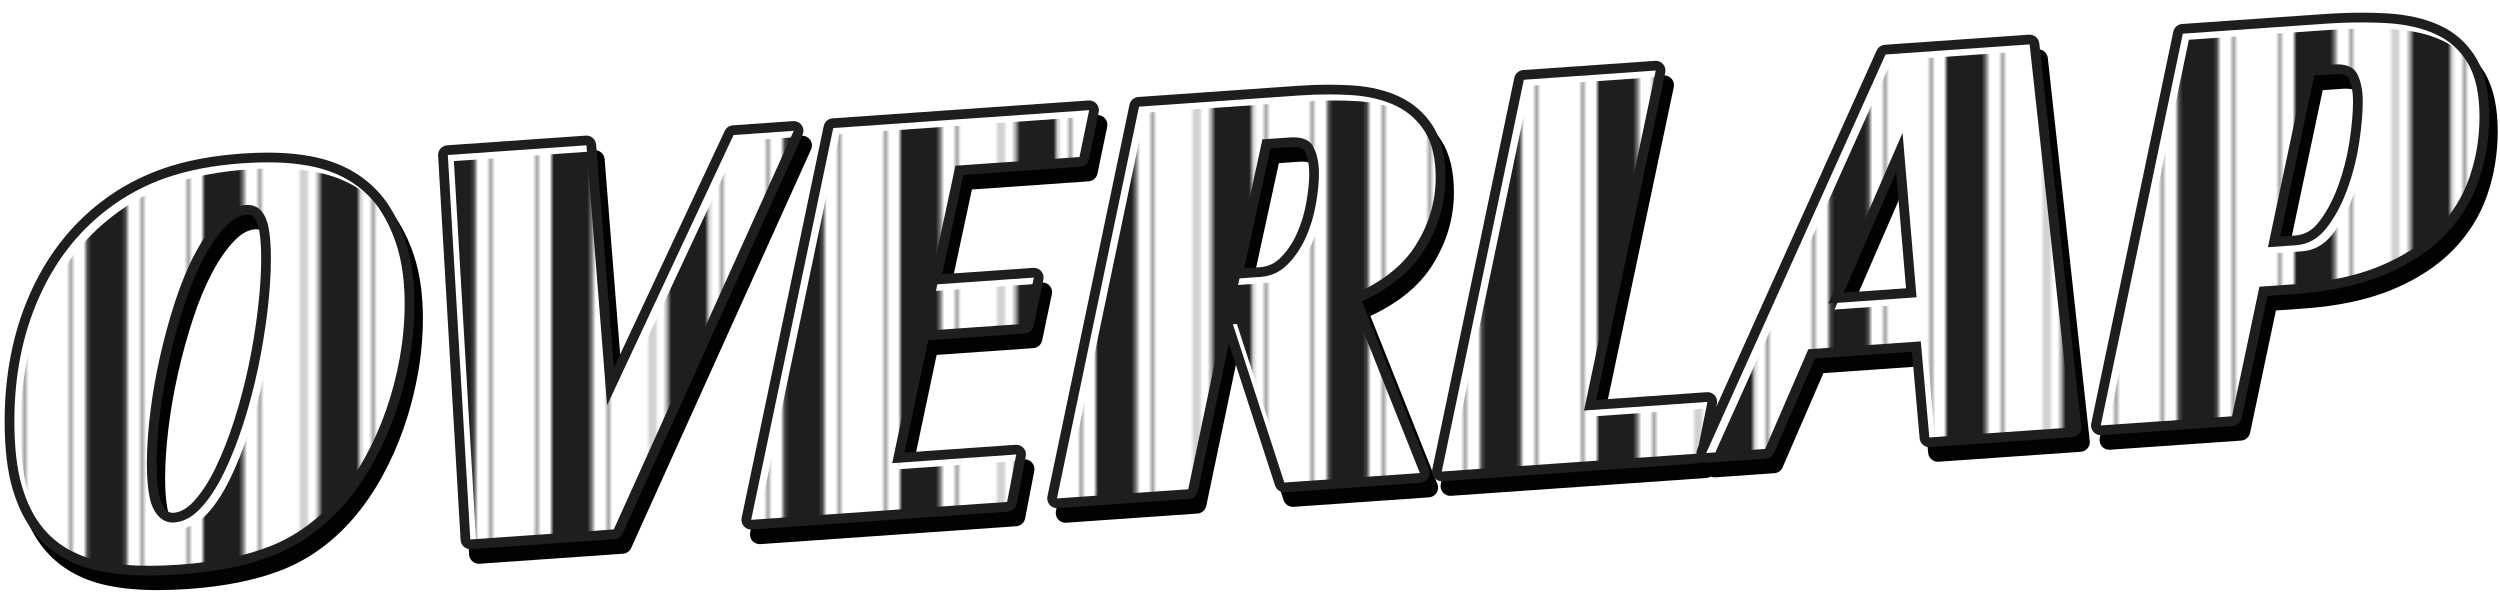 <?xml version="1.0" encoding="utf-8"?>
<!-- Generator: Adobe Illustrator 17.0.0, SVG Export Plug-In . SVG Version: 6.00 Build 0)  -->
<!DOCTYPE svg PUBLIC "-//W3C//DTD SVG 1.1//EN" "http://www.w3.org/Graphics/SVG/1.1/DTD/svg11.dtd">
<svg version="1.1" id="Calque_1" xmlns="http://www.w3.org/2000/svg" xmlns:xlink="http://www.w3.org/1999/xlink" x="0px" y="0px"
	 width="595.28px" height="142.513px" viewBox="0 0 595.28 142.513" enable-background="new 0 0 595.28 142.513"
	 xml:space="preserve">
<pattern  y="-347" width="82.8" height="72" patternUnits="userSpaceOnUse" id="Unnamed_Pattern_7" viewBox="0 -72 82.8 72" overflow="visible">
	<g>
		<polygon fill="none" points="0,-72 82.8,-72 82.8,0 0,0 		"/>
		<g>
			<defs>
				<rect id="SVGID_1_" x="0" y="-72" width="82.8" height="72"/>
			</defs>
			<clipPath id="SVGID_2_">
				<use xlink:href="#SVGID_1_"  overflow="visible"/>
			</clipPath>
			<line clip-path="url(#SVGID_2_)" fill="none" stroke="#1E1E1C" stroke-width="9.6" x1="41.399" y1="-72" x2="41.399" y2="0"/>
			<line clip-path="url(#SVGID_2_)" fill="none" stroke="#1E1E1C" stroke-width="9.6" x1="13.799" y1="-72" x2="13.799" y2="0"/>
			<line clip-path="url(#SVGID_2_)" fill="none" stroke="#1E1E1C" stroke-width="9.6" x1="68.999" y1="-72" x2="68.999" y2="0"/>
			<line clip-path="url(#SVGID_2_)" fill="none" stroke="#1E1E1C" stroke-width="0.4" x1="49.8" y1="-72" x2="49.8" y2="0"/>
			<line clip-path="url(#SVGID_2_)" fill="none" stroke="#1E1E1C" stroke-width="0.4" x1="22.2" y1="-72" x2="22.2" y2="0"/>
			<line clip-path="url(#SVGID_2_)" fill="none" stroke="#1E1E1C" stroke-width="0.4" x1="77.399" y1="-72" x2="77.399" y2="0"/>
			<line clip-path="url(#SVGID_2_)" fill="none" stroke="#1E1E1C" stroke-width="0.4" x1="5.399" y1="-72" x2="5.399" y2="0"/>
			<line clip-path="url(#SVGID_2_)" fill="none" stroke="#1E1E1C" stroke-width="0.4" x1="32.999" y1="-72" x2="32.999" y2="0"/>
			<line clip-path="url(#SVGID_2_)" fill="none" stroke="#1E1E1C" stroke-width="0.4" x1="60.599" y1="-72" x2="60.599" y2="0"/>
		</g>
	</g>
</pattern>
<path fill="#010202" d="M37.594,140.513c-5.382,0-10.021-0.516-13.788-1.532c-5.57-1.502-10.06-4.299-13.348-8.314
	c-2.304-2.768-4.132-6.385-5.423-10.737c-1.264-4.253-1.905-9.692-1.905-16.166c0-10.985,1.989-21.1,5.912-30.062
	c3.952-9.032,9.67-16.466,16.996-22.095c4.42-3.423,9.414-6.116,14.836-8.002c5.381-1.871,11.718-3.072,18.838-3.569
	c2.098-0.147,4.129-0.221,6.037-0.221c5.886,0,10.955,0.711,15.065,2.112c5.61,1.917,10.109,5.228,13.375,9.843
	c0.01,0.014,0.019,0.027,0.029,0.042c2.055,3.045,3.668,6.569,4.793,10.474c1.117,3.884,1.683,8.445,1.683,13.558
	c0,4.359-0.402,8.81-1.194,13.228c-0.791,4.4-1.919,8.71-3.35,12.814c-1.437,4.113-3.196,8.054-5.228,11.716
	c-2.046,3.686-4.356,7.018-6.864,9.904c-4.759,5.495-10.341,9.559-16.588,12.077c-6.137,2.473-13.752,4.042-22.634,4.663
	C42.288,140.422,39.852,140.513,37.594,140.513 M60.993,54.586c-0.076,0-0.154,0.003-0.233,0.008
	c-1.649,0.116-3.244,0.982-4.876,2.65c-1.864,1.907-3.657,4.468-5.328,7.611c-1.717,3.228-3.271,6.966-4.619,11.11
	c-1.368,4.197-2.566,8.57-3.562,13c-0.995,4.428-1.761,8.837-2.276,13.104c-0.517,4.261-0.779,8.228-0.779,11.792
	c0,6.619,0.923,9.129,1.473,10.035c0.902,1.491,1.735,1.682,2.36,1.682c0.067,0,0.134-0.003,0.203-0.008
	c1.629-0.114,3.188-0.99,4.767-2.679c1.811-1.937,3.531-4.557,5.113-7.784c1.634-3.338,3.15-7.167,4.507-11.378
	c1.369-4.253,2.541-8.69,3.484-13.186c0.946-4.52,1.69-9.057,2.21-13.486c0.518-4.426,0.78-8.47,0.78-12.017
	c0-6.024-0.767-8.295-1.225-9.112C62.331,54.748,61.641,54.586,60.993,54.586"/>
<path fill="#FFFFFF" d="M35.568,135.881c-5.281,0-9.818-0.502-13.486-1.492c-5.332-1.437-9.623-4.106-12.754-7.93
	c-2.209-2.654-3.963-6.132-5.209-10.333c-1.232-4.146-1.857-9.474-1.857-15.836c0-10.825,1.957-20.783,5.815-29.598
	c3.873-8.851,9.472-16.132,16.64-21.641c4.324-3.348,9.208-5.982,14.511-7.826c5.284-1.837,11.521-3.018,18.538-3.508
	c2.071-0.145,4.075-0.218,5.956-0.218c5.759,0,10.702,0.69,14.691,2.05c5.374,1.835,9.681,5.003,12.803,9.415
	c2.002,2.965,3.563,6.378,4.655,10.167c1.087,3.78,1.637,8.233,1.637,13.237c0,4.291-0.396,8.673-1.176,13.024
	c-0.78,4.339-1.892,8.591-3.303,12.636c-1.416,4.051-3.147,7.932-5.147,11.536c-2.007,3.616-4.27,6.881-6.725,9.706
	c-4.639,5.356-10.072,9.314-16.147,11.763c-6.024,2.427-13.521,3.969-22.282,4.582C40.208,135.791,37.798,135.881,35.568,135.881
	 M58.966,49.954c-0.103,0-0.208,0.004-0.314,0.011c-1.917,0.134-3.809,1.142-5.622,2.995c-1.942,1.986-3.8,4.637-5.523,7.878
	c-1.748,3.287-3.329,7.087-4.698,11.295c-1.379,4.231-2.587,8.64-3.59,13.104c-1.003,4.467-1.776,8.914-2.296,13.22
	c-0.523,4.307-0.788,8.321-0.788,11.931c0,5.263,0.552,8.842,1.642,10.636c0.912,1.507,2.007,2.239,3.35,2.239h0.001
	c0.093,0,0.188-0.003,0.283-0.01c1.908-0.133,3.769-1.157,5.532-3.043c1.889-2.022,3.675-4.735,5.307-8.065
	c1.658-3.388,3.196-7.268,4.57-11.532c1.382-4.292,2.564-8.768,3.515-13.303c0.953-4.553,1.703-9.125,2.227-13.589
	c0.523-4.471,0.788-8.56,0.788-12.152c0-5.972-0.746-8.559-1.373-9.678C61.237,50.569,60.281,49.954,58.966,49.954"/>
<pattern  id="SVGID_3_" xlink:href="#Unnamed_Pattern_7" patternTransform="matrix(1 0 0 -1 -1205.64 1290.456)">
</pattern>
<path fill="url(#SVGID_3_)" d="M59.295,40.32c8.299-0.58,15.03,0.012,20.193,1.772c5.162,1.763,9.24,4.76,12.232,8.988
	c1.929,2.857,3.425,6.13,4.487,9.819c1.061,3.69,1.592,7.995,1.592,12.916c0,4.248-0.387,8.52-1.158,12.819
	c-0.774,4.302-1.859,8.453-3.257,12.459c-1.4,4.006-3.09,7.793-5.066,11.356c-1.979,3.565-4.175,6.734-6.586,9.508
	c-4.537,5.239-9.771,9.056-15.706,11.448c-5.935,2.392-13.245,3.893-21.93,4.501c-8.396,0.587-15.152,0.191-20.266-1.189
	c-5.116-1.379-9.169-3.894-12.159-7.545c-2.124-2.552-3.788-5.862-4.994-9.928c-1.208-4.064-1.809-9.233-1.809-15.507
	c0-10.712,1.904-20.421,5.718-29.134c3.811-8.71,9.24-15.773,16.285-21.187c4.246-3.287,8.975-5.839,14.186-7.651
	C46.267,41.954,52.347,40.806,59.295,40.32 M42.938,125.855c2.219-0.155,4.318-1.29,6.297-3.408
	c1.977-2.115,3.811-4.898,5.501-8.346c1.688-3.447,3.232-7.341,4.632-11.687c1.398-4.343,2.581-8.816,3.546-13.421
	c0.964-4.603,1.712-9.167,2.244-13.691c0.53-4.524,0.796-8.619,0.796-12.288c0-5.017-0.507-8.433-1.52-10.243
	c-1.013-1.811-2.485-2.649-4.415-2.514c-2.221,0.155-4.343,1.27-6.369,3.34c-2.027,2.073-3.933,4.787-5.718,8.144
	c-1.787,3.359-3.379,7.184-4.777,11.48c-1.4,4.296-2.606,8.7-3.619,13.209c-1.013,4.511-1.787,8.955-2.316,13.335
	c-0.532,4.38-0.796,8.404-0.796,12.07c0,5.501,0.602,9.247,1.809,11.237C39.439,125.064,41.006,125.991,42.938,125.855"/>
<path fill="#1E1E1C" d="M63.722,38.657c5.661,0,10.433,0.663,14.319,1.988c5.161,1.763,9.239,4.76,12.232,8.988
	c1.929,2.857,3.424,6.13,4.487,9.819c1.061,3.69,1.592,7.995,1.592,12.916c0,4.248-0.387,8.52-1.158,12.819
	c-0.774,4.302-1.859,8.453-3.257,12.46c-1.4,4.006-3.09,7.793-5.066,11.355c-1.979,3.565-4.175,6.734-6.586,9.508
	c-4.537,5.239-9.771,9.056-15.706,11.448c-5.935,2.392-13.245,3.893-21.93,4.501c-2.506,0.175-4.867,0.263-7.081,0.263
	c-5.203,0-9.597-0.484-13.185-1.452c-5.116-1.379-9.169-3.894-12.159-7.545c-2.124-2.552-3.789-5.862-4.994-9.928
	c-1.208-4.064-1.809-9.233-1.809-15.507c0-10.712,1.904-20.421,5.718-29.133c3.811-8.71,9.239-15.773,16.285-21.187
	c4.245-3.287,8.975-5.839,14.186-7.651c5.211-1.812,11.291-2.961,18.239-3.447C59.902,38.729,61.86,38.657,63.722,38.657
	 M41.126,124.421c0.12,0,0.241-0.005,0.364-0.013c2.219-0.155,4.318-1.29,6.297-3.408c1.977-2.115,3.811-4.899,5.501-8.347
	c1.687-3.447,3.232-7.341,4.632-11.687c1.398-4.343,2.581-8.816,3.546-13.42c0.963-4.603,1.712-9.167,2.244-13.691
	c0.529-4.524,0.796-8.619,0.796-12.288c0-5.017-0.507-8.433-1.52-10.243c-0.943-1.686-2.284-2.528-4.02-2.528
	c-0.13,0-0.261,0.005-0.395,0.014c-2.221,0.155-4.343,1.27-6.369,3.34c-2.027,2.073-3.933,4.787-5.718,8.144
	c-1.787,3.359-3.379,7.184-4.777,11.48c-1.4,4.296-2.606,8.7-3.619,13.209c-1.013,4.511-1.787,8.955-2.316,13.334
	c-0.532,4.38-0.796,8.404-0.796,12.07c0,5.501,0.602,9.247,1.809,11.237C37.915,123.489,39.361,124.421,41.126,124.421
	 M63.723,36.341v2.316V36.341c-1.909,0-3.94,0.074-6.037,0.221c-7.12,0.498-13.458,1.699-18.838,3.57
	c-5.422,1.885-10.416,4.579-14.843,8.007c-7.319,5.624-13.037,13.058-16.989,22.09c-3.923,8.962-5.912,19.076-5.912,30.062
	c0,6.474,0.641,11.913,1.906,16.167c1.289,4.347,3.115,7.962,5.428,10.743c3.287,4.011,7.776,6.806,13.342,8.307
	c3.767,1.016,8.406,1.531,13.788,1.531c2.257,0,4.694-0.091,7.242-0.269c8.882-0.621,16.498-2.19,22.635-4.663
	c6.248-2.518,11.829-6.582,16.591-12.08c2.505-2.883,4.815-6.214,6.861-9.9c2.032-3.662,3.791-7.604,5.228-11.716
	c1.432-4.104,2.559-8.415,3.35-12.814c0.793-4.42,1.195-8.871,1.195-13.229c0-5.112-0.566-9.674-1.683-13.557
	c-1.125-3.906-2.738-7.43-4.793-10.475c-0.01-0.014-0.019-0.028-0.029-0.042c-3.266-4.615-7.766-7.926-13.374-9.842
	C74.678,37.051,69.609,36.341,63.723,36.341 M41.126,122.105c-0.625,0-1.458-0.191-2.359-1.679
	c-0.552-0.909-1.475-3.418-1.475-10.038c0-3.564,0.262-7.531,0.779-11.791c0.516-4.268,1.282-8.677,2.277-13.106
	c0.996-4.429,2.194-8.803,3.561-12.998c1.349-4.145,2.903-7.882,4.62-11.11c1.671-3.143,3.464-5.704,5.329-7.613
	c1.631-1.667,3.226-2.533,4.875-2.649c0.08-0.006,0.158-0.009,0.233-0.009c0.648,0,1.339,0.163,1.999,1.343
	c0.458,0.818,1.225,3.089,1.225,9.113c0,3.548-0.263,7.591-0.78,12.018c-0.52,4.428-1.264,8.966-2.21,13.486
	c-0.943,4.495-2.115,8.932-3.484,13.186c-1.357,4.211-2.873,8.039-4.508,11.378c-1.581,3.226-3.302,5.845-5.112,7.783
	c-1.578,1.689-3.137,2.565-4.767,2.679C41.26,122.102,41.192,122.105,41.126,122.105"/>
<path fill="#010202" d="M114.012,134.243c-0.561,0-1.105-0.204-1.529-0.577c-0.465-0.408-0.747-0.986-0.783-1.604l-5.356-91.545
	c-0.074-1.267,0.885-2.357,2.15-2.446l33.004-2.308c0.055-0.004,0.11-0.006,0.164-0.006c1.197,0,2.21,0.921,2.307,2.133
	l4.227,53.168l26.397-56.416c0.356-0.762,1.098-1.27,1.936-1.329l14.331-1.002c0.054-0.004,0.108-0.006,0.162-0.006
	c0.754,0,1.465,0.368,1.9,0.993c0.466,0.669,0.546,1.534,0.21,2.276l-42.847,94.915c-0.351,0.777-1.099,1.298-1.949,1.357
	l-34.162,2.389C114.12,134.241,114.066,134.243,114.012,134.243"/>
<path fill="#FFFFFF" d="M111.986,129.611c-0.281,0-0.553-0.102-0.765-0.288c-0.232-0.204-0.373-0.493-0.391-0.802l-5.356-91.545
	c-0.037-0.633,0.442-1.178,1.076-1.223l33.004-2.308c0.027-0.002,0.055-0.003,0.082-0.003c0.599,0,1.105,0.461,1.153,1.066
	l4.575,57.534l28.253-60.383c0.178-0.381,0.549-0.635,0.968-0.664l14.331-1.002c0.027-0.002,0.054-0.003,0.081-0.003
	c0.377,0,0.733,0.184,0.95,0.496c0.233,0.335,0.273,0.767,0.105,1.138l-42.847,94.915c-0.175,0.388-0.55,0.649-0.975,0.679
	l-34.162,2.389C112.04,129.61,112.013,129.611,111.986,129.611"/>
<pattern  id="SVGID_4_" xlink:href="#Unnamed_Pattern_7" patternTransform="matrix(1 0 0 -1 -1205.64 1290.456)">
</pattern>
<polygon fill="url(#SVGID_4_)" points="108.077,38.356 141.081,36.048 146.003,97.949 176.112,33.599 190.443,32.597 
	147.595,127.512 113.433,129.901 "/>
<path fill="#1E1E1C" d="M188.995,31.149h0.001 M188.995,31.149l-42.847,94.915l-34.162,2.389l-5.356-91.545l33.004-2.308l4.922,61.9
	l30.109-64.35L188.995,31.149 M188.996,28.833c-0.014,0-0.028,0-0.041,0c-0.048,0.001-0.097,0.003-0.144,0.007l-14.307,1
	c-0.839,0.059-1.58,0.567-1.936,1.329L146.17,87.585l-4.228-53.168c-0.096-1.211-1.109-2.133-2.306-2.133
	c-0.054,0-0.109,0.002-0.164,0.005l-33.004,2.308c-1.266,0.089-2.225,1.179-2.15,2.446l5.356,91.544
	c0.036,0.618,0.318,1.195,0.783,1.604c0.424,0.373,0.968,0.577,1.529,0.577c0.054,0,0.107-0.002,0.162-0.006l34.162-2.389
	c0.85-0.059,1.599-0.581,1.95-1.357l42.818-94.852c0.15-0.307,0.235-0.652,0.235-1.016c0-1.271-1.023-2.302-2.29-2.316H188.996z
	 M188.995,33.465h0.001H188.995z"/>
<path fill="#010202" d="M180.888,129.567c-0.666,0-1.304-0.288-1.745-0.794c-0.477-0.547-0.67-1.287-0.521-1.997l19.542-93.285
	c0.212-1.014,1.072-1.763,2.105-1.836l60.941-4.262c0.054-0.004,0.108-0.005,0.162-0.005c0.666,0,1.303,0.287,1.744,0.792
	c0.477,0.546,0.671,1.284,0.523,1.994l-2.316,11.163c-0.211,1.016-1.071,1.768-2.106,1.84l-27.792,1.943l-5.069,23.649l21.682-1.516
	c0.054-0.004,0.108-0.006,0.162-0.006c0.667,0,1.304,0.288,1.746,0.795c0.477,0.548,0.67,1.287,0.52,1.998l-2.316,11.018
	c-0.213,1.013-1.072,1.762-2.105,1.834l-23.011,1.609l-5.66,26.73l26.466-1.851c0.054-0.003,0.108-0.006,0.162-0.006
	c0.66,0,1.292,0.282,1.733,0.779c0.477,0.538,0.677,1.267,0.542,1.974l-2.171,11.298c-0.198,1.031-1.065,1.8-2.113,1.873
	l-60.942,4.261C180.996,129.565,180.942,129.567,180.888,129.567"/>
<path fill="#FFFFFF" d="M178.861,124.935c-0.333,0-0.652-0.144-0.873-0.397c-0.239-0.274-0.335-0.643-0.261-0.999l19.542-93.286
	c0.106-0.507,0.536-0.882,1.053-0.918l60.941-4.262c0.027-0.002,0.054-0.003,0.081-0.003c0.333,0,0.651,0.144,0.872,0.396
	c0.238,0.273,0.335,0.642,0.262,0.997l-2.316,11.163c-0.105,0.508-0.536,0.884-1.053,0.92l-28.661,2.004l-5.574,26.006l23.217-1.623
	c0.027-0.002,0.054-0.003,0.081-0.003c0.333,0,0.652,0.144,0.873,0.397c0.238,0.274,0.335,0.644,0.26,0.999l-2.316,11.019
	c-0.107,0.506-0.536,0.881-1.053,0.917l-23.882,1.67l-6.16,29.086l27.998-1.957c0.027-0.002,0.054-0.003,0.081-0.003
	c0.33,0,0.646,0.141,0.866,0.39c0.239,0.269,0.339,0.633,0.271,0.987l-2.171,11.298c-0.099,0.516-0.533,0.9-1.056,0.937
	l-60.942,4.261C178.915,124.934,178.888,124.935,178.861,124.935"/>
<pattern  id="SVGID_5_" xlink:href="#Unnamed_Pattern_7" patternTransform="matrix(1 0 0 -1 -1205.64 1290.456)">
</pattern>
<polygon fill="url(#SVGID_5_)" points="199.851,31.939 260.793,27.677 258.477,38.841 228.947,40.905 222.867,69.268 247.62,67.537 
	245.304,78.556 220.551,80.287 213.892,111.73 243.422,109.665 241.251,120.963 180.309,125.224 "/>
<path fill="#1E1E1C" d="M259.345,26.23l-2.316,11.163l-29.53,2.064l-6.08,28.363l24.753-1.731l-2.316,11.018l-24.753,1.731
	l-6.659,31.443l29.53-2.065l-2.171,11.298l-60.942,4.261l19.542-93.285L259.345,26.23 M246.173,66.09h0.001 M241.975,108.217h0.001
	 M259.345,23.914c-0.054,0-0.108,0.002-0.162,0.006l-60.942,4.261c-1.033,0.072-1.893,0.822-2.105,1.836l-19.542,93.286
	c-0.149,0.711,0.044,1.45,0.521,1.997c0.441,0.506,1.079,0.794,1.746,0.794c0.054,0,0.108-0.001,0.162-0.005l60.942-4.262
	c1.047-0.073,1.915-0.842,2.113-1.873l2.157-11.225c0.037-0.164,0.056-0.334,0.056-0.51c0-1.275-1.03-2.31-2.304-2.316h-0.012
	c-0.009,0-0.019,0-0.028,0h-0.002c-0.052,0.001-0.104,0.003-0.156,0.007l-26.442,1.849l5.66-26.73l23.011-1.609
	c1.032-0.072,1.892-0.821,2.105-1.834l2.301-10.945c0.043-0.176,0.066-0.36,0.066-0.55c0-1.276-1.03-2.31-2.304-2.316h-0.012h-0.031
	c-0.052,0.001-0.104,0.003-0.155,0.007l-21.658,1.514l5.069-23.649l27.792-1.943c1.035-0.072,1.895-0.824,2.106-1.84l2.316-11.163
	c0.147-0.71-0.046-1.448-0.523-1.994C260.648,24.201,260.011,23.914,259.345,23.914 M259.345,28.546h0.001H259.345z"/>
<path fill="#010202" d="M253.698,124.475c-0.667,0-1.304-0.287-1.746-0.794c-0.477-0.547-0.67-1.287-0.521-1.997l19.542-93.285
	c0.212-1.014,1.072-1.763,2.105-1.836l38.071-2.662c2.478-0.173,4.92-0.261,7.26-0.261c1.919,0,3.817,0.059,5.643,0.176
	c4.231,0.272,7.995,1.173,11.189,2.677c3.331,1.57,6.018,3.931,7.987,7.018c1.97,3.093,2.969,7.225,2.969,12.282
	c0,6.111-1.728,11.948-5.134,17.348c-3.113,4.935-8.07,8.996-14.756,12.093l15.961,40.025c0.274,0.687,0.204,1.464-0.19,2.09
	c-0.393,0.626-1.062,1.027-1.8,1.078l-32.28,2.257c-0.054,0.004-0.109,0.006-0.163,0.006c-0.997,0-1.89-0.641-2.201-1.601
	l-11.007-33.877l-7.395,35.236c-0.213,1.013-1.072,1.763-2.105,1.835l-31.267,2.186
	C253.806,124.473,253.752,124.475,253.698,124.475 M298.309,67.357l3.721-0.26c1.943-0.136,3.564-0.888,4.953-2.298
	c1.58-1.604,2.885-3.547,3.877-5.774c1.025-2.3,1.772-4.778,2.222-7.365c0.457-2.644,0.69-4.938,0.69-6.819
	c0-2.131-0.355-3.917-1.056-5.31c-0.143-0.283-0.524-1.04-2.698-1.04c-0.227,0-0.468,0.009-0.717,0.026l-4.782,0.334L298.309,67.357
	z"/>
<path fill="#FFFFFF" d="M251.672,119.843c-0.333,0-0.652-0.144-0.873-0.397c-0.239-0.274-0.335-0.643-0.261-0.999l19.542-93.285
	c0.106-0.507,0.536-0.882,1.053-0.918l38.071-2.662c2.451-0.171,4.866-0.258,7.179-0.258c1.894,0,3.768,0.058,5.569,0.173
	c4.085,0.264,7.708,1.128,10.77,2.569c3.129,1.475,5.654,3.693,7.504,6.593c1.849,2.903,2.787,6.826,2.787,11.659
	c0,5.889-1.667,11.518-4.956,16.73c-3.143,4.984-8.275,9.054-15.263,12.11l16.372,41.055c0.137,0.344,0.102,0.732-0.095,1.045
	c-0.197,0.313-0.531,0.514-0.9,0.539l-32.28,2.257c-0.027,0.002-0.054,0.003-0.081,0.003c-0.498,0-0.945-0.32-1.101-0.8
	L292.36,77.249l-8.287,39.488c-0.107,0.507-0.536,0.881-1.053,0.917l-31.267,2.186C251.726,119.842,251.698,119.843,251.672,119.843
	 M294.822,65.146l5.262-0.368c2.238-0.157,4.101-1.02,5.697-2.641c1.678-1.703,3.061-3.761,4.11-6.115
	c1.063-2.387,1.839-4.957,2.305-7.638c0.469-2.71,0.707-5.071,0.707-7.018c0-2.313-0.397-4.274-1.179-5.83
	c-0.208-0.414-0.845-1.677-3.733-1.677c-0.254,0-0.522,0.01-0.798,0.029l-5.648,0.395L294.822,65.146z"/>
<pattern  id="SVGID_6_" xlink:href="#Unnamed_Pattern_7" patternTransform="matrix(1 0 0 -1 -2487.05 1290.456)">
</pattern>
<path fill="url(#SVGID_6_)" d="M343.301,43.766c0,5.695-1.592,11.065-4.777,16.112c-3.185,5.049-8.446,9.084-15.779,12.105
	l16.792,42.107l-32.28,2.257l-12.738-39.206l-1.593,0.111l-8.541,40.694l-31.267,2.186l19.542-93.286l38.071-2.662
	c4.437-0.31,8.635-0.337,12.593-0.085c3.956,0.255,7.405,1.075,10.35,2.461c2.942,1.387,5.283,3.444,7.02,6.168
	C342.433,35.455,343.301,39.134,343.301,43.766 M301.612,67.381c2.508-0.175,4.654-1.169,6.442-2.984
	c1.785-1.812,3.232-3.965,4.343-6.456c1.108-2.489,1.904-5.127,2.388-7.911c0.482-2.784,0.724-5.189,0.724-7.216
	c0-2.509-0.435-4.625-1.303-6.351c-0.869-1.724-2.75-2.486-5.646-2.283l-6.514,0.456l-7.238,33.221L301.612,67.381z"/>
<path fill="#1E1E1C" d="M316.382,22.482c1.881,0,3.713,0.057,5.496,0.171c3.956,0.255,7.405,1.075,10.35,2.461
	c2.942,1.387,5.283,3.444,7.02,6.168c1.737,2.726,2.606,6.404,2.606,11.036c0,5.695-1.593,11.065-4.777,16.112
	c-3.185,5.049-8.446,9.084-15.779,12.105l16.792,42.107l-32.28,2.257l-12.738-39.206l-1.593,0.111l-8.541,40.694l-31.267,2.186
	L271.214,25.4l38.071-2.662C311.722,22.567,314.088,22.482,316.382,22.482 M293.361,66.409l6.803-0.476
	c2.508-0.175,4.654-1.169,6.442-2.984c1.785-1.812,3.232-3.965,4.343-6.456c1.108-2.489,1.904-5.127,2.388-7.911
	c0.482-2.784,0.724-5.189,0.724-7.216c0-2.509-0.435-4.625-1.303-6.351c-0.778-1.543-2.367-2.315-4.767-2.315
	c-0.282,0-0.574,0.011-0.878,0.032l-6.514,0.456L293.361,66.409 M316.382,20.166c-2.34,0-4.782,0.088-7.259,0.261l-38.071,2.662
	c-1.033,0.072-1.893,0.822-2.105,1.835l-19.542,93.286c-0.149,0.71,0.044,1.45,0.521,1.997c0.441,0.507,1.079,0.794,1.745,0.794
	c0.054,0,0.108-0.002,0.162-0.006l31.267-2.186c1.033-0.072,1.893-0.821,2.105-1.835l7.395-35.236l11.007,33.877
	c0.312,0.96,1.205,1.601,2.201,1.601c0.054,0,0.108-0.002,0.163-0.006l32.28-2.257c0.737-0.052,1.406-0.452,1.8-1.078
	c0.393-0.626,0.464-1.403,0.19-2.09L324.28,71.759c6.685-3.096,11.643-7.158,14.756-12.093c3.406-5.4,5.134-11.236,5.134-17.348
	c0-5.057-0.999-9.19-2.968-12.281c-1.97-3.088-4.656-5.449-7.986-7.019c-3.195-1.504-6.959-2.404-11.189-2.677
	C320.199,20.225,318.301,20.166,316.382,20.166 M302.492,35.378l4.782-0.334c0.249-0.017,0.49-0.026,0.717-0.026
	c2.174,0,2.555,0.756,2.699,1.042c0.699,1.391,1.055,3.178,1.055,5.308c0,1.881-0.232,4.175-0.69,6.821
	c-0.449,2.585-1.197,5.063-2.222,7.364c-0.992,2.226-2.297,4.169-3.877,5.773c-1.389,1.411-3.009,2.163-4.953,2.299l-3.721,0.26
	L302.492,35.378z"/>
<path fill="#010202" d="M345.327,118.068c-0.666,0-1.304-0.288-1.745-0.794c-0.477-0.547-0.67-1.287-0.521-1.997l19.542-93.286
	c0.212-1.014,1.072-1.763,2.105-1.836l31.412-2.196c0.054-0.004,0.108-0.006,0.162-0.006c0.667,0,1.305,0.288,1.747,0.795
	c0.477,0.548,0.669,1.288,0.519,1.999L382.1,98.7l26.324-1.841c0.054-0.003,0.108-0.006,0.162-0.006
	c0.663,0,1.297,0.284,1.738,0.786c0.477,0.542,0.674,1.276,0.533,1.983l-2.461,12.331c-0.204,1.024-1.069,1.784-2.11,1.857
	l-60.797,4.251C345.435,118.066,345.381,118.068,345.327,118.068"/>
<path fill="#FFFFFF" d="M343.301,113.436c-0.333,0-0.652-0.144-0.873-0.397c-0.239-0.274-0.335-0.643-0.261-0.999l19.542-93.286
	c0.106-0.507,0.536-0.882,1.053-0.918l31.412-2.196c0.027-0.002,0.054-0.003,0.081-0.003c0.333,0,0.653,0.144,0.873,0.397
	c0.239,0.274,0.335,0.644,0.26,1l-16.764,79.453l27.855-1.948c0.027-0.002,0.054-0.003,0.081-0.003c0.331,0,0.648,0.142,0.869,0.393
	c0.239,0.271,0.337,0.638,0.267,0.992l-2.461,12.331c-0.102,0.512-0.534,0.892-1.055,0.928l-60.797,4.251
	C343.355,113.435,343.328,113.436,343.301,113.436"/>
<pattern  id="SVGID_7_" xlink:href="#Unnamed_Pattern_7" patternTransform="matrix(1 0 0 -1 -1205.64 1290.456)">
</pattern>
<polygon fill="url(#SVGID_7_)" points="364.29,20.44 395.702,18.243 378.621,99.198 408.006,97.143 405.546,109.474 
	344.749,113.726 "/>
<path fill="#1E1E1C" d="M394.255,16.796L377.174,97.75l29.385-2.055l-2.461,12.331l-60.797,4.252l19.542-93.286L394.255,16.796
	 M406.559,95.695h0.001 M394.255,14.48c-0.054,0-0.107,0.002-0.162,0.006l-31.412,2.196c-1.033,0.072-1.893,0.822-2.105,1.836
	l-19.542,93.286c-0.149,0.71,0.044,1.45,0.521,1.996c0.441,0.507,1.079,0.794,1.745,0.794c0.054,0,0.108-0.002,0.162-0.006
	l60.797-4.251c1.041-0.073,1.906-0.833,2.11-1.857l2.446-12.258c0.039-0.169,0.06-0.345,0.06-0.526c0-1.275-1.03-2.31-2.304-2.316
	h-0.012c-0.01,0-0.02,0-0.03,0c-0.052,0.001-0.104,0.003-0.155,0.007l-26.3,1.839l16.447-77.951c0.15-0.711-0.042-1.451-0.519-1.999
	C395.56,14.768,394.922,14.48,394.255,14.48 M394.255,19.112h0.001H394.255z"/>
<path fill="#010202" d="M408.294,113.665c-0.754,0-1.464-0.368-1.899-0.991c-0.466-0.668-0.547-1.532-0.212-2.275l42.703-94.905
	c0.35-0.778,1.1-1.301,1.951-1.36l34.307-2.399c0.054-0.004,0.109-0.006,0.164-0.006c1.171,0,2.171,0.882,2.3,2.064l9.988,91.221
	c0.069,0.626-0.121,1.254-0.525,1.737c-0.404,0.483-0.988,0.782-1.616,0.826l-33.873,2.368c-0.055,0.004-0.109,0.006-0.164,0.006
	c-1.189,0-2.198-0.909-2.305-2.112l-1.826-20.61l-23.108,1.616l-9.718,22.443c-0.344,0.794-1.101,1.33-1.964,1.39l-14.041,0.982
	C408.402,113.663,408.348,113.665,408.294,113.665 M441.037,73.155l14.836-1.038l-2.354-27.666L441.037,73.155z"/>
<path fill="#FFFFFF" d="M406.268,109.033c-0.377,0-0.732-0.184-0.95-0.496c-0.233-0.334-0.273-0.766-0.106-1.138l42.703-94.905
	c0.175-0.389,0.549-0.65,0.975-0.68l34.307-2.399c0.027-0.002,0.055-0.003,0.082-0.003c0.586,0,1.085,0.441,1.15,1.032l9.988,91.221
	c0.034,0.313-0.06,0.627-0.263,0.869c-0.202,0.242-0.494,0.391-0.808,0.413l-33.873,2.369c-0.027,0.002-0.055,0.003-0.082,0.003
	c-0.595,0-1.099-0.455-1.152-1.056l-1.926-21.742l-24.944,1.744l-9.997,23.089c-0.172,0.397-0.55,0.665-0.982,0.695l-14.041,0.982
	C406.322,109.032,406.295,109.033,406.268,109.033 M437.187,70.969l17.913-1.253l-2.841-33.403L437.187,70.969z"/>
<pattern  id="SVGID_8_" xlink:href="#Unnamed_Pattern_7" patternTransform="matrix(1 0 0 -1 -1205.64 1290.456)">
</pattern>
<path fill="url(#SVGID_8_)" d="M494.714,103.239l-33.873,2.368l-2.026-22.874l-26.78,1.872l-10.277,23.735l-14.042,0.982
	l42.703-94.905l34.307-2.399L494.714,103.239z M436.812,73.705l20.989-1.468l-3.33-39.141L436.812,73.705z"/>
<path fill="#1E1E1C" d="M483.277,10.571l9.988,91.221l-33.873,2.369l-2.026-22.874l-26.78,1.873l-10.277,23.735l-14.041,0.982
	l42.703-94.905L483.277,10.571 M435.364,72.257l20.989-1.468l-3.33-39.14L435.364,72.257 M483.28,8.255
	c-0.054,0-0.109,0.002-0.164,0.006l-34.307,2.399c-0.851,0.06-1.601,0.582-1.951,1.36l-42.703,94.905
	c-0.334,0.743-0.254,1.606,0.212,2.275c0.435,0.624,1.146,0.991,1.899,0.991c0.054,0,0.108-0.002,0.162-0.006l14.041-0.982
	c0.863-0.06,1.62-0.596,1.964-1.39l9.718-22.443l23.108-1.616l1.826,20.61c0.106,1.203,1.115,2.112,2.305,2.112
	c0.054,0,0.109-0.002,0.164-0.006l33.873-2.368c0.628-0.044,1.212-0.342,1.616-0.826c0.404-0.483,0.594-1.111,0.525-1.737
	l-9.988-91.221C485.451,9.137,484.451,8.255,483.28,8.255 M439.01,69.681l12.483-28.704l2.353,27.666L439.01,69.681z"/>
<path fill="#010202" d="M502.239,107.096c-0.666,0-1.304-0.287-1.746-0.794c-0.477-0.547-0.67-1.287-0.521-1.997l19.542-93.285
	c0.212-1.014,1.072-1.763,2.105-1.836l33.438-2.338c3.311-0.232,6.496-0.349,9.467-0.349c2.03,0,4.009,0.055,5.883,0.163
	c4.803,0.278,9.029,1.24,12.558,2.862c3.702,1.702,6.629,4.341,8.699,7.845c2.039,3.458,3.073,8.147,3.073,13.942
	c0,5.253-0.846,10.362-2.516,15.183c-1.698,4.904-4.46,9.321-8.21,13.129c-3.728,3.782-8.587,6.931-14.442,9.36
	c-5.798,2.406-12.909,3.918-21.136,4.493l-6.508,0.455l-6.153,29.144c-0.214,1.012-1.073,1.76-2.105,1.832l-31.267,2.186
	C502.347,107.094,502.293,107.096,502.239,107.096 M544.949,59.809l3.594-0.251c2.226-0.156,4.072-1.215,5.642-3.239
	c1.823-2.35,3.363-5.226,4.577-8.55c1.244-3.403,2.154-6.972,2.708-10.608c0.559-3.672,0.843-6.887,0.843-9.555
	c0-2.227-0.355-4.062-1.056-5.454c-0.143-0.284-0.524-1.04-2.698-1.04c-0.226,0-0.468,0.009-0.717,0.026l-4.771,0.334
	L544.949,59.809z"/>
<path fill="#FFFFFF" d="M500.213,102.464c-0.333,0-0.652-0.144-0.873-0.397c-0.239-0.274-0.335-0.643-0.261-0.999l19.542-93.285
	c0.106-0.507,0.536-0.882,1.053-0.918l33.438-2.338c3.284-0.23,6.442-0.346,9.386-0.346c2.008,0,3.964,0.054,5.816,0.161
	c4.659,0.269,8.744,1.197,12.142,2.758c3.483,1.601,6.237,4.085,8.186,7.382c1.932,3.276,2.911,7.768,2.911,13.352
	c0,5.124-0.825,10.105-2.452,14.804c-1.641,4.74-4.313,9.011-7.941,12.696c-3.618,3.671-8.349,6.734-14.061,9.103
	c-5.682,2.358-12.672,3.841-20.773,4.408l-7.38,0.516l-6.333,29.999c-0.107,0.506-0.536,0.88-1.052,0.916l-31.267,2.186
	C500.267,102.463,500.24,102.464,500.213,102.464 M541.472,57.597l5.126-0.358c2.574-0.18,4.692-1.385,6.476-3.685
	c1.896-2.445,3.494-5.427,4.749-8.862c1.27-3.476,2.201-7.12,2.765-10.831c0.568-3.73,0.855-7.004,0.855-9.73
	c0-2.409-0.397-4.419-1.179-5.974c-0.209-0.415-0.845-1.678-3.733-1.678c-0.253,0-0.522,0.01-0.797,0.029l-5.643,0.395
	L541.472,57.597z"/>
<pattern  id="SVGID_9_" xlink:href="#Unnamed_Pattern_7" patternTransform="matrix(1 0 0 -1 -1205.64 1290.456)">
</pattern>
<path fill="url(#SVGID_9_)" d="M539.441,69.713l-6.514,30.854l-31.267,2.186l19.542-93.286l33.438-2.338
	c5.501-0.385,10.517-0.446,15.055-0.184c4.535,0.262,8.443,1.147,11.725,2.654c3.279,1.508,5.837,3.815,7.672,6.918
	c1.832,3.106,2.75,7.36,2.75,12.763c0,5.019-0.796,9.827-2.388,14.426c-1.592,4.599-4.151,8.686-7.672,12.262
	c-3.524,3.576-8.084,6.525-13.679,8.846c-5.598,2.323-12.401,3.762-20.41,4.322L539.441,69.713z M548.126,59.841
	c2.895-0.202,5.331-1.578,7.31-4.13c1.977-2.549,3.619-5.609,4.922-9.174c1.303-3.565,2.243-7.25,2.822-11.054
	c0.579-3.804,0.869-7.104,0.869-9.904c0-2.606-0.434-4.769-1.303-6.495c-0.869-1.724-2.75-2.486-5.645-2.283l-6.514,0.455
	l-9.12,43.051L548.126,59.841z"/>
<path fill="#1E1E1C" d="M562.498,5.339c1.996,0,3.912,0.053,5.75,0.159c4.535,0.262,8.443,1.147,11.725,2.654
	c3.28,1.508,5.837,3.815,7.672,6.919c1.832,3.106,2.75,7.36,2.75,12.763c0,5.019-0.796,9.827-2.388,14.425
	s-4.151,8.686-7.672,12.262c-3.524,3.576-8.084,6.525-13.679,8.846c-5.598,2.323-12.401,3.762-20.41,4.322l-8.251,0.577
	l-6.514,30.854l-31.267,2.186L519.755,8.02l33.438-2.338C556.465,5.453,559.567,5.339,562.498,5.339 M540.02,58.86l6.658-0.466
	c2.895-0.202,5.331-1.578,7.31-4.13c1.977-2.549,3.619-5.609,4.922-9.175c1.303-3.565,2.243-7.25,2.822-11.054
	c0.579-3.804,0.869-7.104,0.869-9.904c0-2.606-0.434-4.769-1.303-6.495c-0.778-1.543-2.366-2.315-4.767-2.315
	c-0.282,0-0.574,0.011-0.879,0.032l-6.514,0.455L540.02,58.86 M562.498,3.022v2.316V3.022c-2.972,0-6.157,0.118-9.467,0.349
	L519.593,5.71c-1.033,0.072-1.893,0.822-2.105,1.835l-19.542,93.286c-0.149,0.71,0.044,1.45,0.521,1.997
	c0.441,0.506,1.079,0.794,1.745,0.794c0.054,0,0.108-0.002,0.162-0.006l31.267-2.186c1.032-0.072,1.891-0.82,2.105-1.832
	l6.153-29.144l6.508-0.455c8.226-0.575,15.338-2.087,21.137-4.493c5.855-2.428,10.714-5.577,14.441-9.36
	c3.751-3.808,6.513-8.226,8.211-13.129c1.67-4.821,2.516-9.93,2.516-15.183c0-5.794-1.034-10.484-3.072-13.94
	c-2.072-3.505-4.998-6.145-8.699-7.846c-3.531-1.622-7.756-2.585-12.559-2.862C566.507,3.078,564.528,3.022,562.498,3.022
	 M551.044,17.997l4.771-0.334c0.25-0.017,0.491-0.026,0.717-0.026c2.174,0,2.555,0.756,2.698,1.041
	c0.7,1.391,1.055,3.226,1.055,5.453c0,2.668-0.284,5.883-0.842,9.556c-0.553,3.636-1.465,7.204-2.708,10.608
	c-1.214,3.323-2.754,6.2-4.577,8.549c-1.569,2.024-3.415,3.084-5.642,3.239l-3.594,0.251L551.044,17.997z"/>
</svg>
